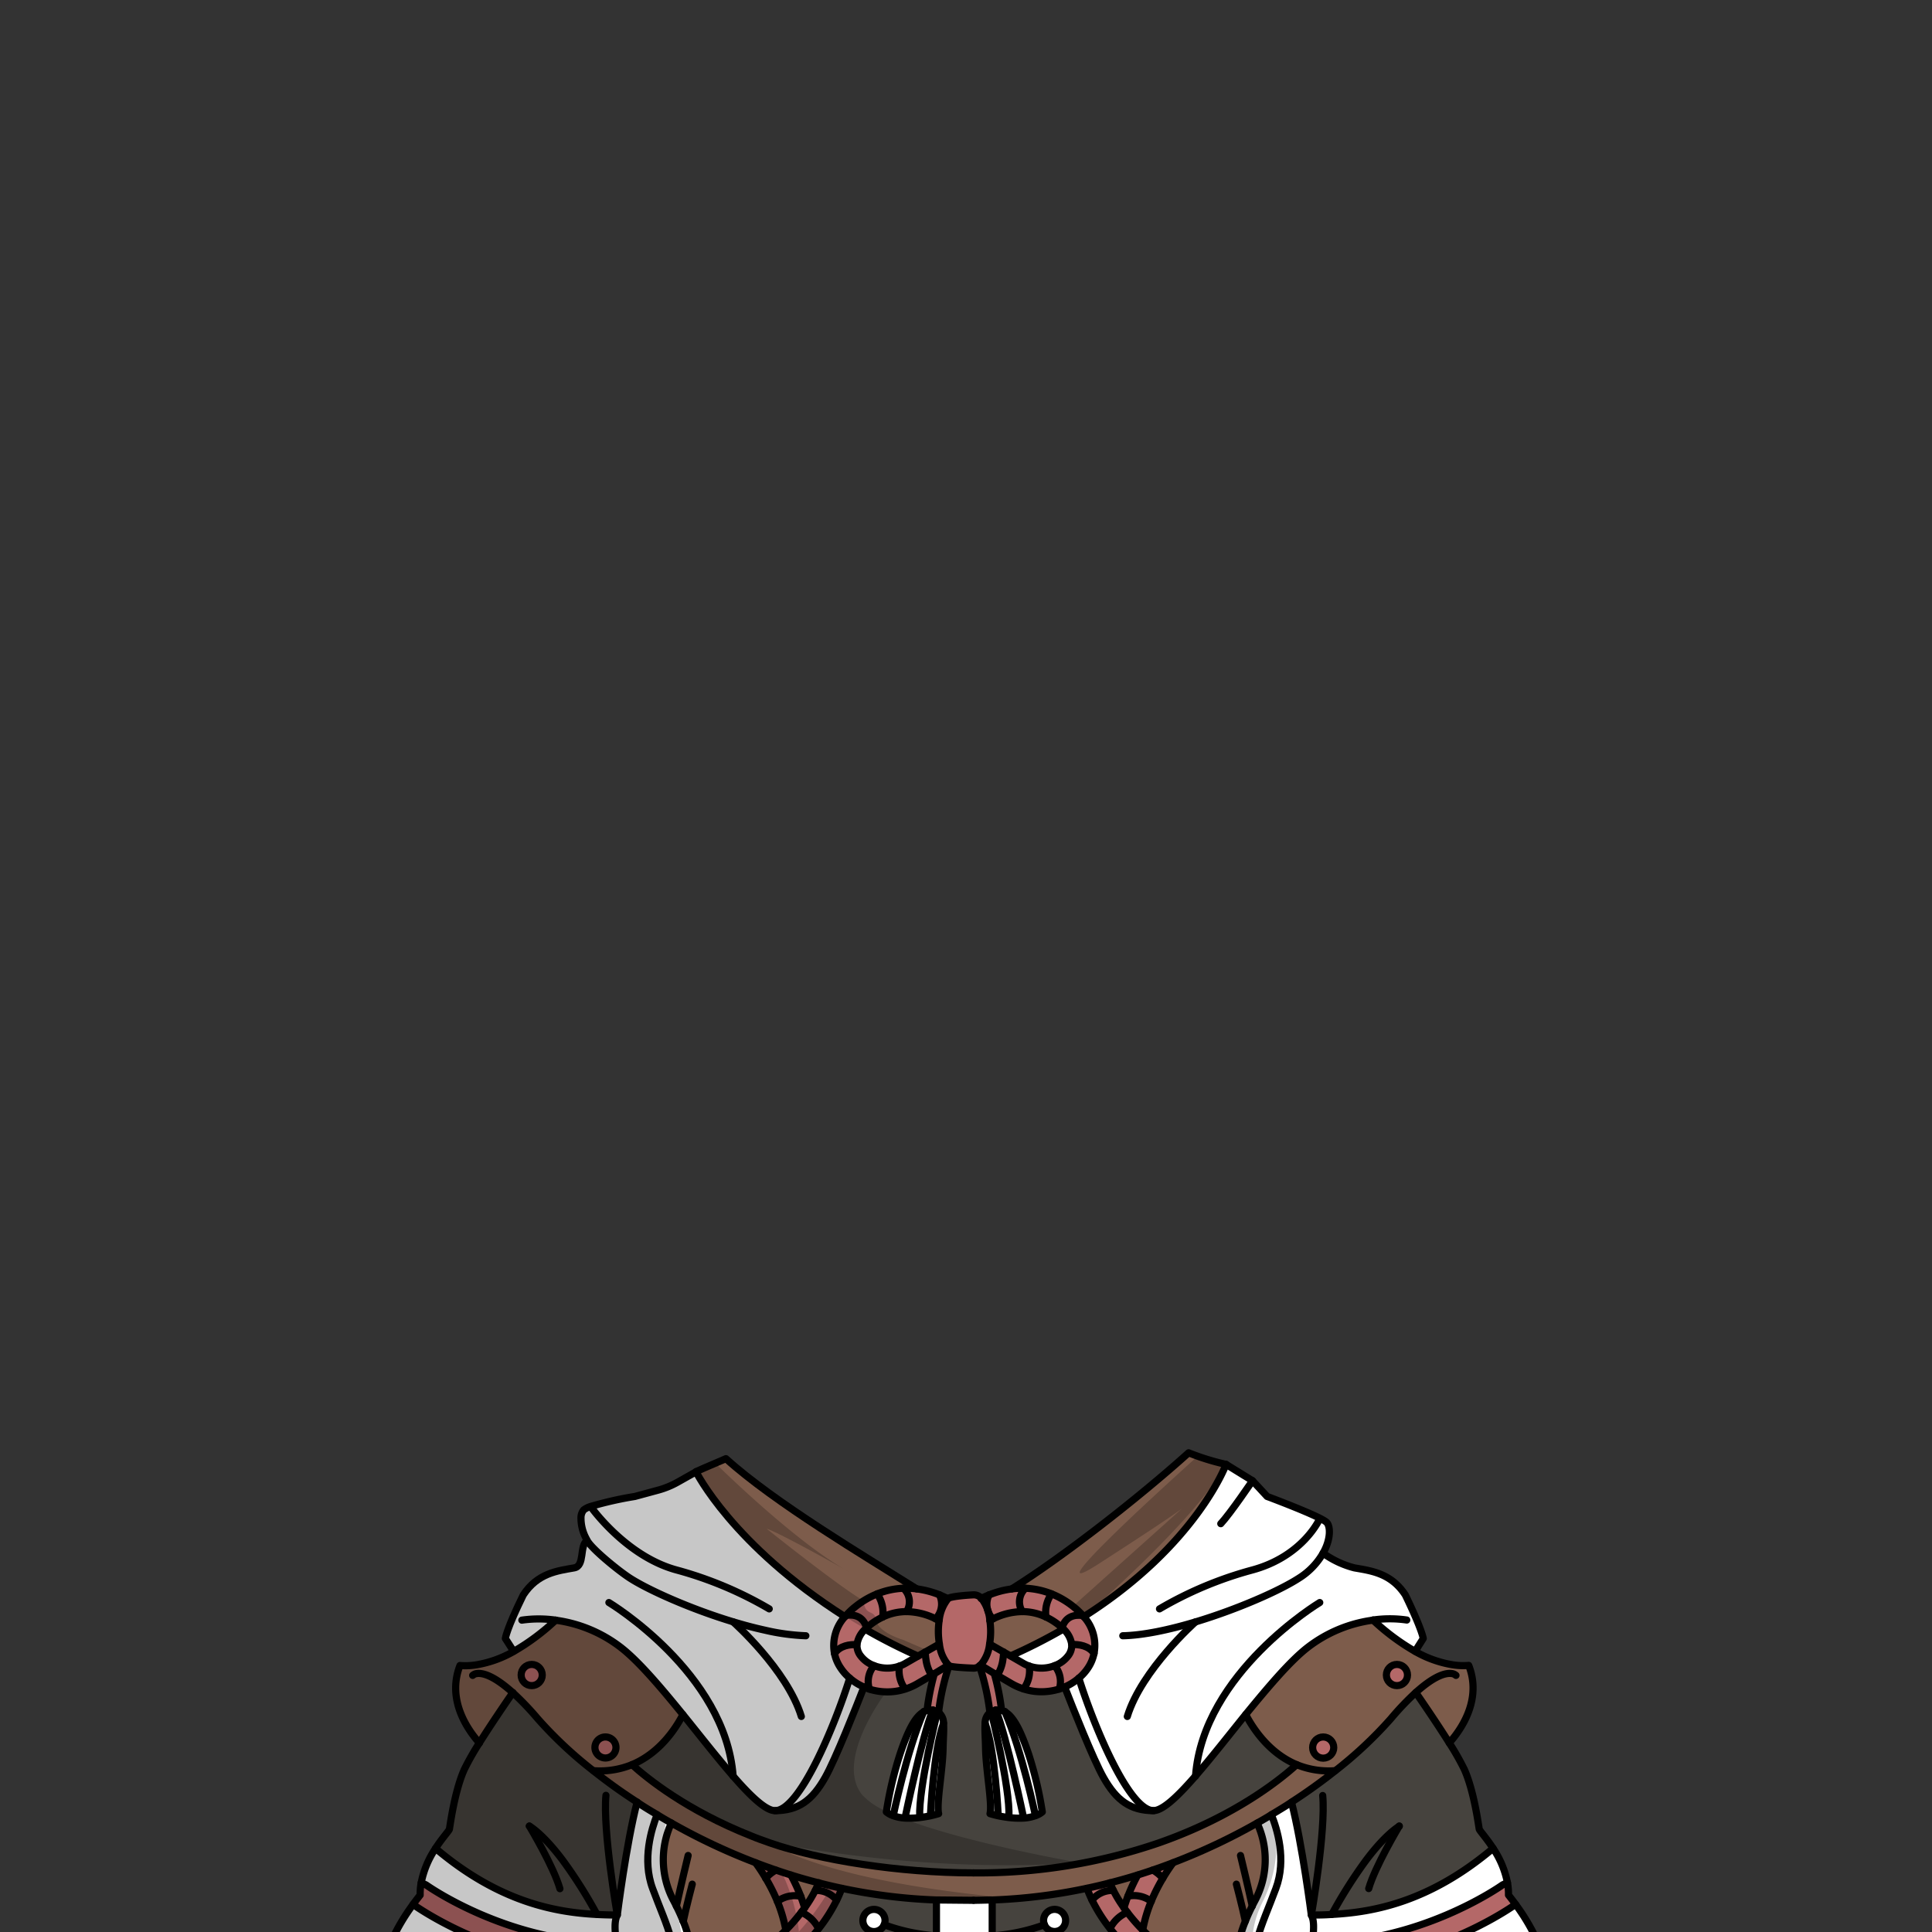 <svg xmlns="http://www.w3.org/2000/svg" viewBox="0 0 432 432">
  <rect x="0" y="0" width="432" height="432" fill="#333333" stroke="none"/>
  <defs>
    <style>.GUNDAN_DESERT_FOX_OUTFIT_DESERT_FOX_OUTFIT_5_cls-1{isolation:isolate;}.GUNDAN_DESERT_FOX_OUTFIT_DESERT_FOX_OUTFIT_5_cls-2{fill:#46433e;}.GUNDAN_DESERT_FOX_OUTFIT_DESERT_FOX_OUTFIT_5_cls-3{fill:#b46868;}.GUNDAN_DESERT_FOX_OUTFIT_DESERT_FOX_OUTFIT_5_cls-4{fill:#7d5c4b;}.GUNDAN_DESERT_FOX_OUTFIT_DESERT_FOX_OUTFIT_5_cls-5{fill:#fff;}.GUNDAN_DESERT_FOX_OUTFIT_DESERT_FOX_OUTFIT_5_cls-6{fill:none;stroke:#000;stroke-linecap:round;stroke-linejoin:round;stroke-width:1.6px;}.GUNDAN_DESERT_FOX_OUTFIT_DESERT_FOX_OUTFIT_5_cls-7{opacity:0.22;mix-blend-mode:multiply;}</style>
  </defs>
  <g class="GUNDAN_DESERT_FOX_OUTFIT_DESERT_FOX_OUTFIT_5_cls-1">
    <g id="outfit">
      <path class="GUNDAN_DESERT_FOX_OUTFIT_DESERT_FOX_OUTFIT_5_cls-2" d="M298.45,456.69a25,25,0,0,1-6.94,8.65c-.15.11-.3.22-.46.32a10.31,10.31,0,0,1-1.95,1.06,8.18,8.18,0,0,1-1.5.48l-.51.09h0l-.11,0-.51,0a2.74,2.74,0,0,1-.5,0h-.1l-.36-.08a.94.94,0,0,1-.22-.07h0a3.37,3.37,0,0,1-.7-.32,1.55,1.55,0,0,1-.32-.2,4,4,0,0,1-.81-.68,3.83,3.83,0,0,1-.28-.29,8.78,8.78,0,0,1-.72-.93c-.09-.13-.18-.27-.26-.41s-.35-.58-.51-.89-.16-.31-.24-.48-.16-.32-.23-.49-.27-.61-.39-.93c0-.06,0-.12-.07-.17-.21-.54-.41-1.11-.6-1.69a31.65,31.65,0,0,1-3.8.22,34.26,34.26,0,0,1-4.31-.27,29.17,29.17,0,0,1-10.65-3.3,21,21,0,0,1-8.34-8.25,20.34,20.34,0,0,1-1.31-2.78,26,26,0,0,1-1.68-7.13,29,29,0,0,1,0-4.84c-.63-.72-1.23-1.43-1.77-2.12a36,36,0,0,1-4-6.33c-.49-1-.86-1.9-1.13-2.63-1.39.3-2.8.57-4.23.82-.55.1-1.11.2-1.67.28-.3.06-.61.11-.92.15s-.91.15-1.37.2-1.06.16-1.59.22-1,.14-1.55.19-1.09.14-1.65.19l-1.08.11c-.77.08-1.55.14-2.33.2l-2,.14c-.91.05-1.83.1-2.75.13v44.38h76.36l.23-8A24.89,24.89,0,0,0,298.45,456.69Zm-60.18-12.24a2.47,2.47,0,0,1-2.46,2.49,2.48,2.48,0,1,1,2.46-2.49Zm-4.92-15.05a2,2,0,0,1,0-.43s0-.05,0-.07a2,2,0,0,1,.09-.33l0,0a2.88,2.88,0,0,1,.13-.31s0,0,0,0l.12-.18a2.6,2.6,0,0,1,.33-.4.64.64,0,0,1,.15-.13,1.33,1.33,0,0,1,.19-.14.62.62,0,0,1,.17-.11,1.34,1.34,0,0,1,.24-.12.52.52,0,0,1,.16-.06,1.71,1.71,0,0,1,.3-.09,2.73,2.73,0,0,1,.5-.05,2.48,2.48,0,1,1-2.26,3.46A2.53,2.53,0,0,1,233.35,429.4Zm.11,30.85s0,0,0-.06a.74.74,0,0,1,0-.14v0a2.54,2.54,0,0,1,0-.29,1.48,1.48,0,0,1,0-.21,2.46,2.46,0,1,1,4.92,0v.1a2.56,2.56,0,0,1-.19.87l0,.06a2.12,2.12,0,0,1-.11.21,2.46,2.46,0,0,1-.39.51,2.12,2.12,0,0,1-.36.3,2.45,2.45,0,0,1-3.64-1.07Z" />
      <path class="GUNDAN_DESERT_FOX_OUTFIT_DESERT_FOX_OUTFIT_5_cls-2" d="M206.64,424.74c-.74,0-1.47-.09-2.21-.15s-1.45-.12-2.17-.19l-1.08-.11c-.56-.05-1.11-.11-1.65-.19s-1-.11-1.55-.19-1.06-.13-1.59-.22-.91-.12-1.37-.2-.62-.09-.92-.15c-.56-.08-1.12-.18-1.67-.28-1.43-.25-2.84-.52-4.23-.82l-.06.15c-.13.35-.28.73-.46,1.15s-.33.75-.54,1.17l-.07.16c-.2.42-.43.85-.68,1.31-.07.11-.13.23-.2.35l-.43.73c-.1.18-.22.36-.33.54l-.22.34a.61.61,0,0,1-.07.1c-.14.23-.3.47-.47.71-.29.44-.62.9-1,1.36-.22.29-.44.59-.68.89-.54.69-1.14,1.4-1.77,2.12a29,29,0,0,1,0,4.84,26,26,0,0,1-1.68,7.13,20.34,20.34,0,0,1-1.31,2.78,21,21,0,0,1-8.34,8.25,29.17,29.17,0,0,1-10.65,3.3,34.26,34.26,0,0,1-4.31.27,31.65,31.65,0,0,1-3.8-.22c-.12.38-.25.75-.38,1.11s-.19.51-.29.76-.31.76-.47,1.12l0,0a12.43,12.43,0,0,1-1.65,2.72,3.48,3.48,0,0,1-.26.3,1.9,1.9,0,0,1-.28.29,2,2,0,0,1-.26.24l0,0a4.27,4.27,0,0,1-1.75,1,2,2,0,0,1-.35.08l-.13,0-.48,0-.5,0a10,10,0,0,1-4.57-2,25,25,0,0,1-6.94-8.65,24.89,24.89,0,0,0,0,4.57l.23,8h76.36V424.87C208.47,424.84,207.55,424.79,206.64,424.74ZM195.44,462a2.35,2.35,0,0,1-.71-.11h0a1.09,1.09,0,0,1-.23-.09,1.77,1.77,0,0,1-.31-.15l-.1-.07a1.93,1.93,0,0,1-.35-.3.68.68,0,0,1-.12-.12l-.19-.24a2,2,0,0,1-.14-.25,1,1,0,0,1-.07-.15,1.39,1.39,0,0,1-.1-.26,2,2,0,0,1-.08-.35,2.43,2.43,0,0,1,0-.38,2.46,2.46,0,1,1,4.92,0c0,.09,0,.18,0,.27a3.82,3.82,0,0,1-.08.39c0,.11-.07.21-.11.32A2.45,2.45,0,0,1,195.44,462ZM193,444.45a2.45,2.45,0,1,1,2.46,2.49A2.47,2.47,0,0,1,193,444.45Zm2.46-12.57a2.48,2.48,0,0,1,0-5,2.73,2.73,0,0,1,.5.05,1.71,1.71,0,0,1,.3.09.52.52,0,0,1,.16.06l.07,0a1.06,1.06,0,0,1,.21.11,2.36,2.36,0,0,1,.55.45l.11.11.14.2a.82.82,0,0,1,.12.2,1.47,1.47,0,0,1,.1.22.87.87,0,0,1,.07.17,2.45,2.45,0,0,1,.08.29s0,.05,0,.07a2,2,0,0,1,0,.43,2.53,2.53,0,0,1-.2,1A2.45,2.45,0,0,1,195.44,431.88Z" />
      <path class="GUNDAN_DESERT_FOX_OUTFIT_DESERT_FOX_OUTFIT_5_cls-2" d="M333.86,413.29c-1.54-2.36-3-3.93-3.1-4.29-.15-.76-1.14-8.48-3.34-13.37a58,58,0,0,0-3.36-5.91c-2.58-4.1-5.79-8.81-7.49-11.27A63.07,63.07,0,0,0,311,384.3a91.81,91.81,0,0,1-12.41,11.63c-2.91,2.31-6.17,4.68-9.76,7,2.4,9.3,4.43,25.24,4.43,25.24,1.42,0,2.94,0,4.57-.13C307.12,427.59,319.7,425.26,333.86,413.29Z" />
      <path class="GUNDAN_DESERT_FOX_OUTFIT_DESERT_FOX_OUTFIT_5_cls-2" d="M120.28,384.3a64.45,64.45,0,0,0-5.6-5.85c-1.7,2.46-4.91,7.17-7.49,11.27a58,58,0,0,0-3.36,5.91c-2.2,4.89-3.19,12.61-3.34,13.37-.08.36-1.56,1.93-3.1,4.29,14.16,12,26.74,14.3,36.07,14.78,1.63.09,3.15.11,4.57.13,0,0,2-15.94,4.43-25.24-3.6-2.35-6.86-4.72-9.76-7A91.38,91.38,0,0,1,120.28,384.3Z" />
      <path class="GUNDAN_DESERT_FOX_OUTFIT_DESERT_FOX_OUTFIT_5_cls-3" d="M312.36,372.18a2.37,2.37,0,1,0,2.36,2.36A2.36,2.36,0,0,0,312.36,372.18Z" />
      <path class="GUNDAN_DESERT_FOX_OUTFIT_DESERT_FOX_OUTFIT_5_cls-3" d="M295.87,388.39a2.37,2.37,0,1,0,2.35,2.37A2.37,2.37,0,0,0,295.87,388.39Z" />
      <path class="GUNDAN_DESERT_FOX_OUTFIT_DESERT_FOX_OUTFIT_5_cls-3" d="M135.38,388.39a2.37,2.37,0,1,0,2.35,2.37A2.36,2.36,0,0,0,135.38,388.39Z" />
      <path class="GUNDAN_DESERT_FOX_OUTFIT_DESERT_FOX_OUTFIT_5_cls-3" d="M118.89,372.18a2.37,2.37,0,1,0,2.36,2.36A2.36,2.36,0,0,0,118.89,372.18Z" />
      <path class="GUNDAN_DESERT_FOX_OUTFIT_DESERT_FOX_OUTFIT_5_cls-3" d="M337.3,423.74a13.15,13.15,0,0,0-.23-2.75l-.8.35a2.34,2.34,0,0,0-.49.27c-.19.13-18.81,13.27-42.32,12.73-.09.84-.18,1.72-.23,2.62a7.2,7.2,0,0,0,.36,2.63h1.26c23.37,0,41.34-11.9,43.72-13.55l.37-.16C338.43,425.19,337.88,424.47,337.3,423.74Z" />
      <path class="GUNDAN_DESERT_FOX_OUTFIT_DESERT_FOX_OUTFIT_5_cls-3" d="M137.79,434.34c-23.51.54-42.13-12.6-42.32-12.73a2.34,2.34,0,0,0-.49-.27l-.8-.35a13.15,13.15,0,0,0-.23,2.75c-.58.73-1.13,1.45-1.64,2.15l.37.16C95.06,427.7,113,439.6,136.4,439.6h1.26A7.2,7.2,0,0,0,138,437C138,436.06,137.88,435.18,137.79,434.34Z" />
      <path class="GUNDAN_DESERT_FOX_OUTFIT_DESERT_FOX_OUTFIT_5_cls-3" d="M276.16,454.62a31.18,31.18,0,0,1-4.32-.29,22.75,22.75,0,0,1-8.25-2.69,15.94,15.94,0,0,1-5.72-5.58,18.07,18.07,0,0,1-1.32-2.68,21,21,0,0,1-1.12-4.15c-.05-.3-.09-.6-.13-.89a25.37,25.37,0,0,0,5.69,3.14,32.15,32.15,0,0,0,7.85,2,38.67,38.67,0,0,0,5,.32c1.21,0,2.22-.05,3-.11a29.73,29.73,0,0,1-.3-5.24,34.46,34.46,0,0,1-6.64-.15,27.14,27.14,0,0,1-6.9-1.7,19.4,19.4,0,0,1-5.68-3.4l-.47-.42c-.44-.41-.86-.81-1.25-1.21a31.55,31.55,0,0,1,1.88-6.4A41.09,41.09,0,0,1,260,420a40.49,40.49,0,0,1,2.28-3.47c-1.49.58-3,1.12-4.54,1.65-1.11.38-2.24.75-3.38,1.11A42.83,42.83,0,0,0,252.2,424c-.32.84-.61,1.7-.88,2.59a28.87,28.87,0,0,1-2.38-3.9c-.31-.63-.56-1.2-.76-1.68q-2.52.66-5.13,1.21c.27.73.64,1.62,1.13,2.63a35.63,35.63,0,0,0,4,6.33c.54.69,1.14,1.4,1.77,2.13a28.88,28.88,0,0,0,0,4.83,26,26,0,0,0,1.68,7.13,21.23,21.23,0,0,0,9.65,11A29.38,29.38,0,0,0,272,459.63a36.17,36.17,0,0,0,4.31.26,31.65,31.65,0,0,0,3.8-.22c-.53-1.63-1-3.38-1.38-5.16C278,454.57,277.15,454.62,276.16,454.62Z" />
      <path class="GUNDAN_DESERT_FOX_OUTFIT_DESERT_FOX_OUTFIT_5_cls-3" d="M182.31,422.71a28.87,28.87,0,0,1-2.38,3.9c-.27-.89-.56-1.75-.88-2.59a42.83,42.83,0,0,0-2.19-4.75c-1.14-.36-2.27-.73-3.38-1.11-1.53-.53-3-1.07-4.54-1.65a40.49,40.49,0,0,1,2.28,3.47,41.09,41.09,0,0,1,2.61,5.19,31.55,31.55,0,0,1,1.88,6.4c-.39.4-.81.8-1.25,1.21l-.47.42a19.4,19.4,0,0,1-5.68,3.4,27.14,27.14,0,0,1-6.9,1.7,34.46,34.46,0,0,1-6.64.15,29.73,29.73,0,0,1-.3,5.24c.75.06,1.76.11,3,.11a38.67,38.67,0,0,0,5-.32,32.15,32.15,0,0,0,7.85-2,25.37,25.37,0,0,0,5.69-3.14c0,.29-.08.59-.13.89a20.33,20.33,0,0,1-1.12,4.15,18.07,18.07,0,0,1-1.32,2.68,15.94,15.94,0,0,1-5.72,5.58,22.75,22.75,0,0,1-8.25,2.69,31.18,31.18,0,0,1-4.32.29c-1,0-1.86-.05-2.56-.11-.4,1.78-.85,3.53-1.38,5.16a31.65,31.65,0,0,0,3.8.22,36.17,36.17,0,0,0,4.31-.26,29.38,29.38,0,0,0,10.65-3.31,21.23,21.23,0,0,0,9.65-11,26,26,0,0,0,1.68-7.13,28.88,28.88,0,0,0,0-4.83c.63-.73,1.23-1.44,1.77-2.13a35.63,35.63,0,0,0,4-6.33c.49-1,.86-1.9,1.13-2.63q-2.61-.56-5.13-1.21C182.87,421.51,182.62,422.08,182.31,422.71Z" />
      <path class="GUNDAN_DESERT_FOX_OUTFIT_DESERT_FOX_OUTFIT_5_cls-3" d="M193.08,357.94c-.41.26-.81.53-1.21.83l-.61.46a15.66,15.66,0,0,0-2.07,1.95c1.82-.24,3.8.18,4.6,2.78l.7-.6a17.56,17.56,0,0,1,1.45-1C195.51,359.62,193.47,361.63,193.08,357.94Zm49.25,3.56c-.08-.11-.17-.21-.26-.32h0l-.3-.33-.15-.16a16.78,16.78,0,0,0-1.62-1.46,19.36,19.36,0,0,0-4.87-2.84,17.66,17.66,0,0,0-5.82-1.25,19.63,19.63,0,0,0-3.09.15,20.59,20.59,0,0,0-5,1.32h0a19,19,0,0,0-1.81.82,2.32,2.32,0,0,0-1.67-.83c-.6,0-5.32.3-5.83.83l-.1-.05c-.16-.09-.33-.17-.51-.25-.38-.19-.78-.36-1.19-.52h0a20.59,20.59,0,0,0-5-1.32,19.63,19.63,0,0,0-3.09-.15,17.66,17.66,0,0,0-5.82,1.25c-.5.2-1,.43-1.52.69l-.6.31c-.31.17-.62.36-.93.55s-.81.53-1.21.83l-.61.46a15.66,15.66,0,0,0-2.07,1.95h0l-.2.25-.06.07a9.55,9.55,0,0,0-2.32,8.25q.06.31.15.63c.06.21.12.42.2.63a.14.14,0,0,0,0,.06.49.49,0,0,0,0,.11v0A9.37,9.37,0,0,0,188,373a10.68,10.68,0,0,0,2,2.23,12.06,12.06,0,0,0,3.2,2,11,11,0,0,0,1.2.46,13.08,13.08,0,0,0,4,.62h0a13,13,0,0,0,4-.63,13.32,13.32,0,0,0,2.7-1.19l3.22-1.88.63-.38a54,54,0,0,0-1.63,8.18,3,3,0,0,1,1.3-.05,3.6,3.6,0,0,1,1.05.34l.23.15a52.06,52.06,0,0,1,2.11-9.71c.08-.24.15-.46.22-.64.41.34,5,.53,5.49.53a2.11,2.11,0,0,0,1.34-.53c.07.18.14.4.22.64a52.06,52.06,0,0,1,2.11,9.71l.23-.15a3.6,3.6,0,0,1,1.05-.34,3,3,0,0,1,1.3.05,54,54,0,0,0-1.63-8.18l.63.38,3.22,1.88a13.32,13.32,0,0,0,2.7,1.19,13.07,13.07,0,0,0,4,.63,13.28,13.28,0,0,0,4-.62,11,11,0,0,0,1.2-.46,12.06,12.06,0,0,0,3.2-2,10.68,10.68,0,0,0,2-2.23,9,9,0,0,0,1.36-3.26A9.55,9.55,0,0,0,242.33,361.5Zm-34.87,7.56-.56.32-1.63.92-2.8,1.61a7.43,7.43,0,0,1-1.35.62,8.19,8.19,0,0,1-5.68-.09,6.55,6.55,0,0,1-3.15-2.36,3.74,3.74,0,0,1-.68-2.36,5.73,5.73,0,0,1,1.86-3.46l.05,0,.27-.26.7-.6a17.56,17.56,0,0,1,1.45-1,15.46,15.46,0,0,1,1.43-.77,12.13,12.13,0,0,1,5.29-1.21,15,15,0,0,1,6.55,1.62c.25.12.49.25.71.38a15.81,15.81,0,0,0-.18,2.44,16,16,0,0,0,.24,2.83Zm31.5,1a6.55,6.55,0,0,1-3.15,2.36,8.19,8.19,0,0,1-5.68.09,7.43,7.43,0,0,1-1.35-.62L226,370.3c-.58-.33-1.11-.64-1.63-.92l-3.08-1.75a16,16,0,0,0,.24-2.83,15.81,15.81,0,0,0-.18-2.44c.22-.13.46-.26.71-.38a15,15,0,0,1,6.55-1.62,12.16,12.16,0,0,1,5.29,1.21,14.7,14.7,0,0,1,2.88,1.79l.7.6c.1.09.2.2.32.3a5.73,5.73,0,0,1,1.86,3.46A3.74,3.74,0,0,1,239,370.08Zm-45.88-12.14c-.41.26-.81.53-1.21.83l-.61.46a15.66,15.66,0,0,0-2.07,1.95c1.82-.24,3.8.18,4.6,2.78l.7-.6a17.56,17.56,0,0,1,1.45-1C195.51,359.62,193.47,361.63,193.08,357.94Z" />
      <path class="GUNDAN_DESERT_FOX_OUTFIT_DESERT_FOX_OUTFIT_5_cls-2" d="M222.32,374.2l.63.38,3.22,1.88a13.32,13.32,0,0,0,2.7,1.19,12.77,12.77,0,0,0,4,.63,13.59,13.59,0,0,0,4-.61c.4-.14.81-.29,1.2-.47,1.8,4.6,6.39,16.2,8.69,20.26,2.89,5.12,6,7.41,11.2,7.41,2.07,0,5.43-3.18,9.37-7.72,3.44-3.95,7.34-8.94,11.23-13.76,1.67,3.23,5.26,8.63,11.39,11.19-3.37,3.06-12.17,10.2-26.63,15.93-1.36.54-2.76,1.06-4.21,1.57h0a124.66,124.66,0,0,1-41.39,6.7c-16.67,0-34.59-2.87-45.54-6.7h0c-1.45-.51-2.85-1-4.21-1.57-14.46-5.73-23.26-12.87-26.63-15.93,6.13-2.56,9.72-8,11.39-11.19,3.89,4.82,7.79,9.81,11.23,13.76,3.94,4.54,7.3,7.72,9.37,7.72,5.22,0,8.31-2.29,11.2-7.41,2.3-4.06,6.89-15.66,8.69-20.26.39.18.8.33,1.2.47a13.59,13.59,0,0,0,4,.61,12.77,12.77,0,0,0,4-.63,13.32,13.32,0,0,0,2.7-1.19l3.22-1.88.63-.38a54,54,0,0,0-1.63,8.18h0a3,3,0,0,0-.73.29c-2.06,1.12-3.67,4.57-5.3,9.39a83.06,83.06,0,0,0-3.08,13,4.75,4.75,0,0,0,1.55.85,9.23,9.23,0,0,0,2.64.49,19.84,19.84,0,0,0,3.27-.12c.86-.11,1.68-.26,2.4-.4s1.34-.33,1.8-.47c-.5-2.25,1-9.74,1-14.67,0-2.24.21-4.07.1-5.46a3.11,3.11,0,0,0-1.1-2.5,52.25,52.25,0,0,1,2.11-9.71c.08-.24.15-.45.22-.64.41.34,5,.53,5.49.53a2.11,2.11,0,0,0,1.34-.53c.07.19.14.4.22.64a52.25,52.25,0,0,1,2.11,9.71,3.11,3.11,0,0,0-1.1,2.5c-.11,1.39.06,3.22.1,5.46.08,4.93,1.53,12.42,1,14.67.46.14,1.08.31,1.8.47s1.54.29,2.4.4a19.84,19.84,0,0,0,3.27.12,9.23,9.23,0,0,0,2.64-.49,4.75,4.75,0,0,0,1.55-.85,83.06,83.06,0,0,0-3.08-13c-1.63-4.82-3.24-8.27-5.3-9.39a3,3,0,0,0-.73-.29h0A54,54,0,0,0,222.32,374.2Z" />
      <path class="GUNDAN_DESERT_FOX_OUTFIT_DESERT_FOX_OUTFIT_5_cls-4" d="M328.41,372.38c-.42,0-.84.06-1.27.06a14.85,14.85,0,0,1-1.88-.13l-.46-.06a25,25,0,0,1-8.39-3,50.1,50.1,0,0,1-9.4-7h0a30.38,30.38,0,0,0-14.48,6c-4,3.06-9,9-14,15.11,1.67,3.23,5.26,8.63,11.39,11.18-3.37,3.06-12.17,10.21-26.63,15.93-1.36.55-2.76,1.07-4.21,1.58h0c-.66.23-1.33.46-2,.68s-1.31.43-2,.63q-2.47.76-5.1,1.44c-.66.17-1.32.34-2,.5l-.17,0-.9.21-.81.18c-.68.16-1.36.3-2.05.44l-.52.11-1.54.29-.71.13h-.07c-.54.1-1.08.2-1.63.28s-1.1.18-1.66.27q-1.17.18-2.37.33l-1.41.18q-.65.09-1.29.15l-1.33.14c-.62.07-1.25.13-1.88.18-1.9.17-3.85.29-5.84.38s-4,.13-6.12.13c-16.67,0-34.59-2.87-45.54-6.7h0l-1.08-.39-1.09-.4c-.69-.26-1.37-.52-2-.79-14.46-5.72-23.26-12.87-26.63-15.93,6.13-2.55,9.72-7.95,11.39-11.18-5-6.16-10-12.05-14-15.11a30.38,30.38,0,0,0-14.48-6h0a50.1,50.1,0,0,1-9.4,7l-.16.09-.05,0q-.88.48-1.8.9c-.33.16-.66.31-1,.45l-1,.38-.72.26c-.44.15-.88.29-1.33.4a9.32,9.32,0,0,1-.91.23c-.31.08-.63.14-1,.19h0l-.46.08-.46.06a14.85,14.85,0,0,1-1.88.13c-.43,0-.85,0-1.27-.06l0,.1,0,.1c-.06.15-.12.3-.17.44s-.16.48-.22.72-.11.42-.16.63c-.1.42-.17.83-.23,1.24s-.08.74-.1,1.11a13.89,13.89,0,0,0,.09,2.42,4.85,4.85,0,0,0,.08.53,10.74,10.74,0,0,0,.22,1.13c0,.18.09.36.14.54a3.31,3.31,0,0,0,.12.42,17.07,17.07,0,0,0,1.19,2.94l.39.73q.21.4.45.78l.4.62c.15.23.3.45.46.67s.31.43.47.64h0l.49.62c.14.18.29.35.44.52s0,.06.06.08l0,.05.26.3c2.58-4.1,5.79-8.81,7.49-11.27a63.15,63.15,0,0,1,5.6,5.85,91.38,91.38,0,0,0,12.42,11.63c2.9,2.31,6.16,4.68,9.76,7,1.44,1,2.95,1.9,4.51,2.82.69.42,1.38.84,2.1,1.24l0,0,1,.58a22,22,0,0,0-1.09,3c-.05.17-.09.34-.13.52a17.69,17.69,0,0,0-.36,1.79c-.06.36-.1.73-.14,1.11s-.06.74-.08,1.12v.07c0,.38,0,.77,0,1.16,0,.15,0,.31,0,.47a14,14,0,0,0,.16,1.67c0,.18.05.36.09.55s0,.28.07.42a18.37,18.37,0,0,0,.52,2v0s0,.05,0,.07c.08.25.17.5.26.75s.18.49.28.73.14.34.22.51c.18.43.39.86.62,1.29s.45.86.65,1.27c.59,1.18,1.09,2.29,1.5,3.34h0a25.93,25.93,0,0,1,2,8.89,35.31,35.31,0,0,0,6.64-.15,27.14,27.14,0,0,0,6.9-1.7,19.62,19.62,0,0,0,5.68-3.4l.47-.42c.44-.41.86-.81,1.25-1.21a31.37,31.37,0,0,0-1.88-6.4l-.3-.71h0a40.84,40.84,0,0,0-2.26-4.4.43.43,0,0,0,0-.07l-.14-.22a5.55,5.55,0,0,0-.29-.48l0,0-.26-.43c-.19-.3-.37-.59-.56-.86l-.26-.39c-.26-.39-.52-.74-.75-1.06,1.49.58,3,1.12,4.54,1.65l1.17.39h.1l2.11.67a43.88,43.88,0,0,1,2.19,4.76c.32.84.61,1.7.88,2.59a28.87,28.87,0,0,0,2.38-3.9c.31-.63.56-1.2.76-1.68q2.52.66,5.13,1.21c1.39.3,2.8.57,4.23.82l1.67.28c.3.06.61.11.92.15l1.37.2c.53.09,1.06.16,1.59.22s1,.14,1.55.19,1.09.14,1.65.19l1.08.11c.72.07,1.44.14,2.17.19s1.47.11,2.21.15c.91.05,1.83.1,2.75.13,1.37,0,6.91.07,8.31.07s2.79,0,4.16-.07c.92,0,1.84-.08,2.75-.13.69,0,1.37-.08,2-.14s1.56-.12,2.33-.2l1.08-.11c.56-.05,1.11-.11,1.65-.19s1-.12,1.55-.19,1.06-.13,1.59-.22l1.37-.2c.31,0,.62-.09.92-.15l1.67-.28c1.43-.25,2.84-.52,4.23-.82q2.61-.56,5.13-1.21c.2.48.45,1.05.76,1.68a28.87,28.87,0,0,0,2.38,3.9c.27-.89.56-1.75.88-2.59a43.88,43.88,0,0,1,2.19-4.76c1.14-.35,2.27-.72,3.38-1.1,1.53-.53,3.05-1.07,4.54-1.65a43.2,43.2,0,0,0-4.89,8.66,31.37,31.37,0,0,0-1.88,6.4c.39.4.81.8,1.25,1.21l.47.42a19.62,19.62,0,0,0,5.68,3.4,27.14,27.14,0,0,0,6.9,1.7,35.31,35.31,0,0,0,6.64.15c0-.28,0-.57,0-.85l0-.36c0-.27.05-.55.09-.83s.08-.56.13-.84.09-.55.15-.83.08-.44.14-.66.1-.44.16-.66a1.12,1.12,0,0,1,.06-.23.29.29,0,0,0,0-.09c.08-.28.16-.56.25-.85s.1-.34.16-.52l.06-.18c.08-.24.16-.49.26-.74.14-.41.3-.82.47-1.25h0c.41-1.05.91-2.16,1.5-3.34.2-.41.42-.84.65-1.27a1.86,1.86,0,0,0,.1-.2c.19-.36.35-.71.51-1.06l.23-.53c.16-.39.31-.79.44-1.18s.25-.78.35-1.16c0-.19.1-.38.14-.57a.13.13,0,0,0,0-.06c.08-.36.16-.71.22-1.06a.5.5,0,0,0,0-.12c.05-.33.1-.66.14-1v0q.06-.53.09-1v0c0-.34,0-.67,0-1a18.77,18.77,0,0,0-.25-3.09c-.05-.35-.12-.68-.19-1a1.44,1.44,0,0,0-.05-.24c-.07-.32-.15-.62-.22-.91-.15-.52-.3-1-.47-1.47s-.31-.84-.47-1.21l-.14-.33,0,0,.73-.42.22-.13c.69-.39,1.37-.79,2-1.2l.17-.1c1.56-.92,3.06-1.87,4.51-2.82,3.59-2.35,6.85-4.72,9.76-7A91.81,91.81,0,0,0,311,384.3a63.07,63.07,0,0,1,5.61-5.85c1.7,2.46,4.91,7.17,7.49,11.27C327.83,385.46,331,379.13,328.41,372.38Zm-209.52,4.53a2.37,2.37,0,1,1,2.36-2.37A2.37,2.37,0,0,1,118.89,376.91Zm16.49,11.48a2.37,2.37,0,1,1-2.35,2.37A2.36,2.36,0,0,1,135.38,388.39Zm160.49,0a2.37,2.37,0,1,1-2.36,2.37A2.36,2.36,0,0,1,295.87,388.39Zm16.49-11.48a2.37,2.37,0,1,1,2.36-2.37A2.37,2.37,0,0,1,312.36,376.91Z" />
      <path class="GUNDAN_DESERT_FOX_OUTFIT_DESERT_FOX_OUTFIT_5_cls-5" d="M224.68,382.68a3,3,0,0,0-.73-.29h0a3.15,3.15,0,0,0-1.3-.05,3.32,3.32,0,0,0-1.05.35l-.23.14a3.11,3.11,0,0,0-1.1,2.5c-.11,1.39.06,3.22.1,5.46.08,4.93,1.53,12.42,1,14.67.46.14,1.08.31,1.8.47s1.54.29,2.4.4a19.84,19.84,0,0,0,3.27.12,9.23,9.23,0,0,0,2.64-.49,4.75,4.75,0,0,0,1.55-.85,83.06,83.06,0,0,0-3.08-13C228.35,387.25,226.74,383.79,224.68,382.68Z" />
      <path class="GUNDAN_DESERT_FOX_OUTFIT_DESERT_FOX_OUTFIT_5_cls-5" d="M210.88,390.78c0-2.24.21-4.07.1-5.46a3.11,3.11,0,0,0-1.1-2.5l-.23-.14a3.32,3.32,0,0,0-1.05-.35,3.15,3.15,0,0,0-1.3.05h0a3,3,0,0,0-.73.29c-2.06,1.11-3.67,4.57-5.3,9.39a83.06,83.06,0,0,0-3.08,13,4.75,4.75,0,0,0,1.55.85,9.23,9.23,0,0,0,2.64.49,19.84,19.84,0,0,0,3.27-.12c.86-.11,1.68-.26,2.4-.4s1.34-.33,1.8-.47C209.35,403.2,210.8,395.71,210.88,390.78Z" />
      <path class="GUNDAN_DESERT_FOX_OUTFIT_DESERT_FOX_OUTFIT_5_cls-5" d="M154.77,438.45a25.93,25.93,0,0,0-2-8.89h0c-.41-1.05-.91-2.16-1.5-3.34-.2-.41-.42-.84-.65-1.27s-.44-.86-.62-1.29c-.08-.17-.15-.34-.22-.51s-.19-.48-.28-.73-.18-.5-.26-.75c0,0,0-.05,0-.07v0a18.37,18.37,0,0,1-.52-2c0-.14,0-.28-.07-.42a5.25,5.25,0,0,1-.09-.55,14,14,0,0,1-.16-1.67c0-.16,0-.31,0-.47,0-.39,0-.78,0-1.16v-.07c0-.38,0-.76.08-1.12s.08-.75.14-1.11a17.69,17.69,0,0,1,.36-1.79c0-.17.08-.35.13-.52a22,22,0,0,1,1.09-3l-1-.58,0,0c-.72-.4-1.41-.82-2.1-1.24-1.56-.92-3.07-1.87-4.51-2.82-2.4,9.3-4.43,25.24-4.43,25.24-1.42,0-2.94,0-4.57-.13a60.23,60.23,0,0,1-7.73-.86c-.63-.1-1.26-.23-1.91-.37s-1.13-.25-1.7-.4a53.61,53.61,0,0,1-9.55-3.34c-.66-.3-1.32-.62-2-1q-2-1-4.1-2.27l-1.11-.69q-2-1.26-4-2.78c-.42-.31-.85-.63-1.28-1-.21-.15-.41-.31-.61-.47-.65-.52-1.32-1.06-2-1.62l0,0a21,21,0,0,0-3.21,7.7l.15.07.65.28a2.34,2.34,0,0,1,.49.27c.19.13,18.81,13.27,42.32,12.73.09.84.18,1.72.23,2.62a7.2,7.2,0,0,1-.36,2.63H136.4c-23.37,0-41.34-11.9-43.72-13.55l-.37-.16-.34.48-.09.14-.31.44a49.64,49.64,0,0,0-3.71,6.32l-.27.56c-.2.43-.37.8-.51,1.13-.07.16-.13.3-.18.43s-.18.43-.22.56a.08.08,0,0,0,0,0v0l-.07.19,3.25.91c4.64,1.31,13.52,3.82,21.43,6.16,10.86,3.22,23.11.28,24.16,0l.05,0h0a70.32,70.32,0,0,0-2.69,13.41h0a25,25,0,0,0,6.94,8.65,10,10,0,0,0,4.57,2l.5,0,.48,0,.13,0a2.21,2.21,0,0,0,.35-.08,4.27,4.27,0,0,0,1.75-1l0,0a3,3,0,0,0,.26-.24,1.9,1.9,0,0,0,.28-.29,2.55,2.55,0,0,0,.26-.3,12.43,12.43,0,0,0,1.65-2.72s0,0,0,0c.16-.36.32-.73.47-1.12s.2-.5.29-.76.26-.73.38-1.11.28-.9.41-1.36c.07-.23.14-.46.2-.69q.28-1,.54-2.13c.06-.26.13-.52.18-.79h0c0-.06,0-.13,0-.19.42-2,.78-3.93,1.1-5.74s.63-3.47.84-5.09h0c.05-.38.1-.76.14-1.14s.06-.62.08-.93.06-.72.08-1.08C154.79,439.83,154.8,439.14,154.77,438.45Zm-11.65-.83c.39-2.36,1.55-4.13,2.57-4s1.52,2.23,1.13,4.59-1.55,4.12-2.58,3.95S142.72,440,143.12,437.62Zm-3.25,17.44c.4-2.36,1.55-4.13,2.58-3.95s1.52,2.22,1.12,4.58-1.55,4.13-2.56,3.95S139.48,457.42,139.87,455.06Z" />
      <path class="GUNDAN_DESERT_FOX_OUTFIT_DESERT_FOX_OUTFIT_5_cls-5" d="M209.39,424.87v44.38h12.47V424.87c-1.37,0-2.75.07-4.16.07S210.76,424.91,209.39,424.87Z" />
      <path class="GUNDAN_DESERT_FOX_OUTFIT_DESERT_FOX_OUTFIT_5_cls-5" d="M235.81,426.93a2.47,2.47,0,0,0-2.46,2.47,2.53,2.53,0,0,0,.2,1,2.46,2.46,0,1,0,2.26-3.45Z" />
      <path class="GUNDAN_DESERT_FOX_OUTFIT_DESERT_FOX_OUTFIT_5_cls-5" d="M195.44,426.93a2.48,2.48,0,1,0,2.26,3.45,2.53,2.53,0,0,0,.2-1A2.47,2.47,0,0,0,195.44,426.93Z" />
      <path class="GUNDAN_DESERT_FOX_OUTFIT_DESERT_FOX_OUTFIT_5_cls-5" d="M338.94,425.89l-.37.16c-2.38,1.65-20.35,13.55-43.72,13.55h-1.26a7.2,7.2,0,0,1-.36-2.63c0-.9.14-1.78.23-2.62,23.51.54,42.13-12.6,42.32-12.73a2.34,2.34,0,0,1,.49-.27l.8-.35a21,21,0,0,0-3.21-7.7c-14.16,12-26.74,14.3-36.07,14.78-1.63.09-3.15.11-4.57.13,0,0-2-15.94-4.43-25.24-1.45,1-3,1.9-4.51,2.82l-.17.1c-.66.41-1.34.81-2,1.2l-.22.13-.73.42,0,0,.14.33c.16.37.32.78.47,1.21s.32,1,.47,1.47c.08.29.15.6.22.91a1.44,1.44,0,0,1,.05.24c.08.32.14.66.19,1a18.77,18.77,0,0,1,.25,3.09c0,.33,0,.66,0,1v0c0,.33-.05.68-.09,1v0c0,.33-.08.65-.14,1a.5.5,0,0,1,0,.12,10.53,10.53,0,0,1-.22,1.06.13.13,0,0,1,0,.06c0,.19-.09.38-.14.57-.1.39-.22.77-.35,1.16s-.28.79-.44,1.18l-.23.53c-.15.35-.32.7-.51,1.06a1.86,1.86,0,0,1-.1.2c-.23.43-.45.86-.65,1.27-.59,1.18-1.09,2.29-1.5,3.34h0c-.17.43-.33.84-.47,1.25-.09.25-.18.49-.26.74l-.06.18c-.06.18-.11.35-.16.52s-.17.58-.25.86c0,0,0,.05,0,.08a1.12,1.12,0,0,0-.06.23c-.06.22-.11.44-.16.66s-.1.44-.14.66-.11.56-.15.83a8.13,8.13,0,0,0-.13.84c0,.28-.07.55-.09.83l0,.36c0,.28,0,.57,0,.85s0,.67,0,1,0,.64,0,1l0,.64.06.76c0,.26.05.52.08.79,0,0,0,0,0,0s0,0,0,0c0,.34.07.68.12,1,.21,1.62.52,3.28.84,5.09,0,.12,0,.25.07.38s0,.18.05.27c.29,1.62.61,3.36,1,5.09s.85,3.53,1.38,5.16c.19.58.39,1.15.6,1.69,0,.05,0,.11.07.17q.18.48.39.93c.07.17.15.33.23.49l.24.48c.16.31.33.61.51.89s.17.28.26.41a8.78,8.78,0,0,0,.72.93,3.83,3.83,0,0,0,.28.29,4,4,0,0,0,.81.68,2.14,2.14,0,0,0,.32.2,3.37,3.37,0,0,0,.7.32h0l.22.07a2.33,2.33,0,0,0,.36.08h.1a2.81,2.81,0,0,0,.5,0l.51,0,.11,0h0l.51-.09a8.18,8.18,0,0,0,1.5-.48,10.31,10.31,0,0,0,1.95-1.06c.16-.1.31-.21.46-.32a25,25,0,0,0,6.94-8.65h0a70.32,70.32,0,0,0-2.69-13.41h0l.05,0c1,.25,13.3,3.19,24.16,0,7.91-2.34,16.79-4.85,21.43-6.16l3.25-.91A45.46,45.46,0,0,0,338.94,425.89ZM288.8,451.11c1-.18,2.18,1.59,2.57,3.95s-.11,4.41-1.13,4.58-2.17-1.59-2.57-3.95S287.78,451.28,288.8,451.11Zm-.67-13.49c.4,2.35-.1,4.4-1.13,4.58s-2.17-1.6-2.57-3.95.11-4.42,1.13-4.59S287.73,435.26,288.13,437.62Z" />
      <path class="GUNDAN_DESERT_FOX_OUTFIT_DESERT_FOX_OUTFIT_5_cls-5" d="M195.44,372.45a8.25,8.25,0,0,0,5.68.08,7.43,7.43,0,0,0,1.35-.62l2.8-1.61a126.26,126.26,0,0,1-11.8-6,5.73,5.73,0,0,0-1.86,3.46,3.74,3.74,0,0,0,.68,2.36A6.63,6.63,0,0,0,195.44,372.45Z" />
      <path class="GUNDAN_DESERT_FOX_OUTFIT_DESERT_FOX_OUTFIT_5_cls-5" d="M239,370.08a3.74,3.74,0,0,0,.68-2.36,5.73,5.73,0,0,0-1.86-3.46,126.26,126.26,0,0,1-11.8,6l2.8,1.61a7.43,7.43,0,0,0,1.35.62,8.25,8.25,0,0,0,5.68-.08A6.63,6.63,0,0,0,239,370.08Z" />
      <path class="GUNDAN_DESERT_FOX_OUTFIT_DESERT_FOX_OUTFIT_5_cls-5" d="M193.19,377.2c-1.8,4.6-6.39,16.19-8.69,20.26-2.84,5-5.88,7.33-10.94,7.4h-.26c-2.07,0-5.43-3.18-9.37-7.72-3.44-3.95-7.34-8.94-11.23-13.76-5-6.16-10-12.05-14-15.11a30.38,30.38,0,0,0-14.48-6h0a50.1,50.1,0,0,1-9.4,7L113,366.37a21.37,21.37,0,0,1,1.66-4.7c.56-1.31,1.31-3,2.3-5a11.75,11.75,0,0,1,4-3.9l.36-.2a17.09,17.09,0,0,1,4.88-1.59l.29-.06,1.85-.32c1-.18,1.38-1.06,1.58-2.13.29-1.45.27-3.23,1.21-3.91a.17.17,0,0,1,.06-.06c-.09-.16-.17-.32-.25-.48a9.57,9.57,0,0,1-1.15-4.57v0a2.72,2.72,0,0,1,.62-1.82,4.88,4.88,0,0,1,1.63-.79,79.68,79.68,0,0,1,9.8-2.21l5.2-1.41a19.12,19.12,0,0,0,4.32-1.76l3.13-1.76,1.08-.6h0s.13.25.41.75.48.83.85,1.42c.15.23.31.5.5.8.83,1.27,2,2.91,3.47,4.83.33.42.68.84,1,1.28A100.26,100.26,0,0,0,174.56,351l.18.15c2.55,2.16,5.4,4.39,8.57,6.63h0c1.77,1.25,3.63,2.51,5.6,3.76a9.55,9.55,0,0,0-2.32,8.25,8,8,0,0,0,.37,1.32.49.49,0,0,0,0,.11v0A9.37,9.37,0,0,0,188,373a10.68,10.68,0,0,0,2,2.23A12.06,12.06,0,0,0,193.19,377.2Z" />
      <path class="GUNDAN_DESERT_FOX_OUTFIT_DESERT_FOX_OUTFIT_5_cls-5" d="M292.52,368.28a30.48,30.48,0,0,1,14.48-6h0a50.1,50.1,0,0,0,9.4,7l1.81-2.86s-.21-2-4-9.72c-3.19-4.9-7.65-5.41-11.4-6.07a20.79,20.79,0,0,1-7-3.29c1.76-3.15,1.68-6,.78-6.9-1.44-1.37-13.29-5.78-13.29-5.78l-3.27-3.52-5.91-3.65s-6.62,18-31.82,34.06a9.55,9.55,0,0,1,2.32,8.25,9,9,0,0,1-1.36,3.26,10.68,10.68,0,0,1-2,2.23,12.06,12.06,0,0,1-3.2,2c1.8,4.6,6.39,16.2,8.69,20.26,2.89,5.12,6,7.41,11.2,7.41,2.07,0,5.43-3.18,9.37-7.72,3.44-3.95,7.34-8.94,11.23-13.76C283.54,377.23,288.51,371.34,292.52,368.28Z" />
      <path class="GUNDAN_DESERT_FOX_OUTFIT_DESERT_FOX_OUTFIT_5_cls-4" d="M209.92,362.36c-.22-.13-.46-.26-.71-.38a15,15,0,0,0-6.55-1.62,12.3,12.3,0,0,0-5.29,1.21,14.7,14.7,0,0,0-2.88,1.79l-.7.6c-.1.09-.2.2-.32.3a126.26,126.26,0,0,0,11.8,6l1.63-.92,3.08-1.75a16.72,16.72,0,0,1-.06-5.27Z" />
      <path class="GUNDAN_DESERT_FOX_OUTFIT_DESERT_FOX_OUTFIT_5_cls-4" d="M236.76,363.36a14.7,14.7,0,0,0-2.88-1.79,12.3,12.3,0,0,0-5.29-1.21A15,15,0,0,0,222,362c-.25.12-.49.25-.71.38a16.72,16.72,0,0,1-.06,5.27l3.08,1.75,1.63.92a126.26,126.26,0,0,0,11.8-6c-.12-.1-.22-.21-.32-.3Z" />
      <path class="GUNDAN_DESERT_FOX_OUTFIT_DESERT_FOX_OUTFIT_5_cls-4" d="M202,355.14a19.63,19.63,0,0,1,3.09.15C193.41,348,173.19,336,162.32,326.16c-3.85,1.62-6.7,2.9-6.7,2.9s8.1,16.41,33.3,32.44a3.88,3.88,0,0,1,.26-.31h0a14.44,14.44,0,0,1,2.07-1.95,19.11,19.11,0,0,1,4.87-2.85A17.66,17.66,0,0,1,202,355.14Z" />
      <path class="GUNDAN_DESERT_FOX_OUTFIT_DESERT_FOX_OUTFIT_5_cls-4" d="M265.78,324.85c-10.87,9.8-27.94,23.17-39.57,30.44a19.63,19.63,0,0,1,3.09-.15,17.66,17.66,0,0,1,5.82,1.25,19.11,19.11,0,0,1,4.87,2.85,14.44,14.44,0,0,1,2.07,1.95h0a3.88,3.88,0,0,1,.26.31c25.2-16,31.82-34.06,31.82-34.06A54.67,54.67,0,0,1,265.78,324.85Z" />
      <path class="GUNDAN_DESERT_FOX_OUTFIT_DESERT_FOX_OUTFIT_5_cls-6" d="M209.88,382.82a52.25,52.25,0,0,1,2.11-9.71c.08-.24.15-.45.22-.64" />
      <path class="GUNDAN_DESERT_FOX_OUTFIT_DESERT_FOX_OUTFIT_5_cls-6" d="M207.3,382.38a54,54,0,0,1,1.63-8.18" />
      <path class="GUNDAN_DESERT_FOX_OUTFIT_DESERT_FOX_OUTFIT_5_cls-6" d="M199.74,406a4.75,4.75,0,0,1-1.55-.85,83.06,83.06,0,0,1,3.08-13c1.63-4.82,3.24-8.27,5.3-9.39a3,3,0,0,1,.73-.29h0a3.15,3.15,0,0,1,1.3-.05,3.32,3.32,0,0,1,1.05.35l.23.14a3.11,3.11,0,0,1,1.1,2.5c.11,1.39-.06,3.22-.1,5.46-.08,4.93-1.53,12.42-1,14.67-.46.14-1.08.31-1.8.47s-1.54.29-2.4.4a19.84,19.84,0,0,1-3.27.12A9.23,9.23,0,0,1,199.74,406Z" />
      <path class="GUNDAN_DESERT_FOX_OUTFIT_DESERT_FOX_OUTFIT_5_cls-6" d="M205.27,370.3a126.26,126.26,0,0,1-11.8-6" />
      <path class="GUNDAN_DESERT_FOX_OUTFIT_DESERT_FOX_OUTFIT_5_cls-6" d="M205,355.29C193.41,348,173.19,336,162.32,326.16c-3.85,1.62-6.7,2.9-6.7,2.9s8.1,16.41,33.3,32.44" />
      <path class="GUNDAN_DESERT_FOX_OUTFIT_DESERT_FOX_OUTFIT_5_cls-6" d="M180.19,365.76A48.08,48.08,0,0,1,171,364.5c-2.29-.5-4.66-1.13-7-1.84-9.37-2.82-18.77-7-23.07-9.74-2.65-1.7-8.56-6.53-9.62-8.44-.09-.16-.17-.32-.25-.48a9.57,9.57,0,0,1-1.15-4.57v0a2.72,2.72,0,0,1,.62-1.82,4.88,4.88,0,0,1,1.63-.79,79.68,79.68,0,0,1,9.8-2.21l5.2-1.41a19.12,19.12,0,0,0,4.32-1.76l3.13-1.76,1.08-.6" />
      <path class="GUNDAN_DESERT_FOX_OUTFIT_DESERT_FOX_OUTFIT_5_cls-6" d="M114.84,369.23,113,366.37s.21-2,4-9.72c3.19-4.9,7.65-5.41,11.4-6.07,2.43-.42,1.13-4.94,2.85-6.1" />
      <path class="GUNDAN_DESERT_FOX_OUTFIT_DESERT_FOX_OUTFIT_5_cls-6" d="M124.24,362.27a26.36,26.36,0,0,0-7.55,0" />
      <path class="GUNDAN_DESERT_FOX_OUTFIT_DESERT_FOX_OUTFIT_5_cls-6" d="M190,375.24c-3.37,10.71-11.2,29.63-16.69,29.63-2.07,0-5.43-3.18-9.37-7.72-3.44-3.95-7.34-8.94-11.23-13.76-5-6.16-10-12.05-14-15.11a30.48,30.48,0,0,0-14.48-6" />
      <path class="GUNDAN_DESERT_FOX_OUTFIT_DESERT_FOX_OUTFIT_5_cls-6" d="M173.3,404.87c5.22,0,8.31-2.29,11.2-7.41,2.3-4.06,6.89-15.66,8.69-20.26" />
      <path class="GUNDAN_DESERT_FOX_OUTFIT_DESERT_FOX_OUTFIT_5_cls-6" d="M136.15,358.33s26.06,15.67,27.78,38.82" />
      <path class="GUNDAN_DESERT_FOX_OUTFIT_DESERT_FOX_OUTFIT_5_cls-6" d="M124.25,362.27h0a50.1,50.1,0,0,1-9.4,7,25,25,0,0,1-8.39,3,15.07,15.07,0,0,1-3.61.14c-2.63,6.74.58,13.07,4.35,17.33" />
      <path class="GUNDAN_DESERT_FOX_OUTFIT_DESERT_FOX_OUTFIT_5_cls-6" d="M105.69,374.62a1.73,1.73,0,0,1,1-.42c1.23-.14,3.66.41,7.94,4.25a64.45,64.45,0,0,1,5.6,5.85,91.38,91.38,0,0,0,12.42,11.63c2.9,2.31,6.16,4.68,9.76,7,1.44,1,2.95,1.9,4.51,2.82,1,.63,2.07,1.25,3.15,1.85a136.76,136.76,0,0,0,18.82,8.88c1.49.58,3,1.12,4.54,1.65,1.11.38,2.24.75,3.38,1.11q3,.94,6.21,1.76,2.52.66,5.13,1.21a122.64,122.64,0,0,0,21.19,2.63c1.37,0,6.91.07,8.31.07" />
      <path class="GUNDAN_DESERT_FOX_OUTFIT_DESERT_FOX_OUTFIT_5_cls-6" d="M114.68,378.45c-1.7,2.46-4.91,7.17-7.49,11.27a58,58,0,0,0-3.36,5.91c-2.2,4.89-3.19,12.61-3.34,13.37-.08.36-1.56,1.93-3.1,4.29" />
      <path class="GUNDAN_DESERT_FOX_OUTFIT_DESERT_FOX_OUTFIT_5_cls-6" d="M135.42,443.3c-1,.26-13.3,3.19-24.16,0-7.91-2.35-16.79-4.86-21.43-6.17l-3.25-.91a45.46,45.46,0,0,1,5.73-10.31" />
      <path class="GUNDAN_DESERT_FOX_OUTFIT_DESERT_FOX_OUTFIT_5_cls-6" d="M94.18,421a21,21,0,0,1,3.21-7.7c14.16,12,26.74,14.3,36.07,14.78,1.63.09,3.15.11,4.57.13-.75,1.44-.5,3.64-.24,6.14.09.84.18,1.72.23,2.62a7.2,7.2,0,0,1-.36,2.63,10.1,10.1,0,0,1-2.17,3.69" />
      <path class="GUNDAN_DESERT_FOX_OUTFIT_DESERT_FOX_OUTFIT_5_cls-6" d="M118.37,408.32c.21.37,5.39,9,6.83,14" />
      <path class="GUNDAN_DESERT_FOX_OUTFIT_DESERT_FOX_OUTFIT_5_cls-6" d="M118.36,408.31h0c.17.1,3.09,1.79,7.51,7.71a104.78,104.78,0,0,1,7.58,12" />
      <path class="GUNDAN_DESERT_FOX_OUTFIT_DESERT_FOX_OUTFIT_5_cls-6" d="M137.79,434.34c-23.51.54-42.13-12.6-42.32-12.73a2.34,2.34,0,0,0-.49-.27l-.8-.35a13.15,13.15,0,0,0-.23,2.75c-.58.73-1.13,1.45-1.64,2.15l.37.16C95.06,427.7,113,439.6,136.4,439.6h1.26" />
      <path class="GUNDAN_DESERT_FOX_OUTFIT_DESERT_FOX_OUTFIT_5_cls-6" d="M152.74,429.56a25.93,25.93,0,0,1,2,8.89,29.73,29.73,0,0,1-.3,5.24c-.21,1.61-.52,3.27-.84,5.08s-.68,3.78-1.1,5.74c-.4,1.78-.85,3.53-1.38,5.16-1.48,4.56-3.59,8.05-6.84,7.65a10,10,0,0,1-4.57-2,24.93,24.93,0,0,1-6.94-8.65h0" />
      <path class="GUNDAN_DESERT_FOX_OUTFIT_DESERT_FOX_OUTFIT_5_cls-6" d="M150.12,407.63a19.45,19.45,0,0,0,.47,17.31c.23.43.45.86.65,1.27.59,1.18,1.09,2.29,1.5,3.34" />
      <path class="GUNDAN_DESERT_FOX_OUTFIT_DESERT_FOX_OUTFIT_5_cls-6" d="M139.74,465.34c6.08-.54,8.83-11.16,10.65-20.26s-1.21-14-4.46-22.79c-2.41-6.49-.23-13.38,1-16.51" />
      <path class="GUNDAN_DESERT_FOX_OUTFIT_DESERT_FOX_OUTFIT_5_cls-6" d="M154.47,443.69c.75.06,1.76.11,3,.11a38.67,38.67,0,0,0,5-.32,32.15,32.15,0,0,0,7.85-2,25.37,25.37,0,0,0,5.69-3.14c.43-.32.85-.65,1.27-1s.54-.46.8-.71c1.2-1.13,2.27-2.23,3.24-3.29.63-.73,1.23-1.44,1.77-2.13a35.63,35.63,0,0,0,4-6.33c.49-1,.86-1.9,1.13-2.63" />
      <path class="GUNDAN_DESERT_FOX_OUTFIT_DESERT_FOX_OUTFIT_5_cls-6" d="M154.77,438.45a34.46,34.46,0,0,0,6.64-.15,27.14,27.14,0,0,0,6.9-1.7,19.4,19.4,0,0,0,5.68-3.4l.47-.42c.44-.41.86-.81,1.25-1.21a38.67,38.67,0,0,0,3.48-4c.26-.34.52-.68.74-1a28.87,28.87,0,0,0,2.38-3.9c.31-.63.56-1.2.76-1.68" />
      <path class="GUNDAN_DESERT_FOX_OUTFIT_DESERT_FOX_OUTFIT_5_cls-6" d="M175.71,431.57a31.55,31.55,0,0,0-1.88-6.4,41.09,41.09,0,0,0-2.61-5.19,40.49,40.49,0,0,0-2.28-3.47" />
      <path class="GUNDAN_DESERT_FOX_OUTFIT_DESERT_FOX_OUTFIT_5_cls-6" d="M179.93,426.61c-.27-.89-.56-1.75-.88-2.59a42.83,42.83,0,0,0-2.19-4.75" />
      <path class="GUNDAN_DESERT_FOX_OUTFIT_DESERT_FOX_OUTFIT_5_cls-6" d="M152.7,383.39c-1.67,3.23-5.26,8.63-11.39,11.19a19,19,0,0,1-8.61,1.35" />
      <path class="GUNDAN_DESERT_FOX_OUTFIT_DESERT_FOX_OUTFIT_5_cls-6" d="M217.7,418.78c-16.67,0-34.59-2.87-45.54-6.7h0c-1.45-.51-2.85-1-4.21-1.57-14.46-5.73-23.26-12.87-26.63-15.93" />
      <path class="GUNDAN_DESERT_FOX_OUTFIT_DESERT_FOX_OUTFIT_5_cls-6" d="M135.49,401.44c-.74,7.87,2.54,26.76,2.54,26.76s2-15.94,4.43-25.24" />
      <path class="GUNDAN_DESERT_FOX_OUTFIT_DESERT_FOX_OUTFIT_5_cls-6" d="M163.93,362.66s12.07,10.72,15.25,21.15" />
      <path class="GUNDAN_DESERT_FOX_OUTFIT_DESERT_FOX_OUTFIT_5_cls-6" d="M172,359.75a84.54,84.54,0,0,0-20.58-8.66c-10.27-2.72-17.62-11.92-19.13-13.93l-.17-.21" />
      <polyline class="GUNDAN_DESERT_FOX_OUTFIT_DESERT_FOX_OUTFIT_5_cls-6" points="209.39 469.25 209.39 462.97 209.39 447.92 209.39 432.86 209.39 424.87" />
      <path class="GUNDAN_DESERT_FOX_OUTFIT_DESERT_FOX_OUTFIT_5_cls-6" d="M153.87,414.89s-1.68,6.91-2.63,11.32" />
      <path class="GUNDAN_DESERT_FOX_OUTFIT_DESERT_FOX_OUTFIT_5_cls-6" d="M154.79,421.3s-1.33,5.05-2,8.25h0" />
      <ellipse class="GUNDAN_DESERT_FOX_OUTFIT_DESERT_FOX_OUTFIT_5_cls-6" cx="118.89" cy="374.54" rx="2.36" ry="2.37" />
      <path class="GUNDAN_DESERT_FOX_OUTFIT_DESERT_FOX_OUTFIT_5_cls-6" d="M137.73,390.76a2.35,2.35,0,1,1-2.35-2.37A2.36,2.36,0,0,1,137.73,390.76Z" />
      <path class="GUNDAN_DESERT_FOX_OUTFIT_DESERT_FOX_OUTFIT_5_cls-6" d="M189.18,361.19a3.88,3.88,0,0,0-.26.31,9.55,9.55,0,0,0-2.32,8.25A9,9,0,0,0,188,373a10.68,10.68,0,0,0,2,2.23,12.06,12.06,0,0,0,3.2,2c.39.18.8.33,1.2.47a13.59,13.59,0,0,0,4,.61,12.77,12.77,0,0,0,4-.63,13.32,13.32,0,0,0,2.7-1.19l3.22-1.88.63-.38,2.28-1.39.81-.5" />
      <path class="GUNDAN_DESERT_FOX_OUTFIT_DESERT_FOX_OUTFIT_5_cls-6" d="M210.07,356.61a20.59,20.59,0,0,0-5-1.32,19.63,19.63,0,0,0-3.09-.15,17.66,17.66,0,0,0-5.82,1.25,19.11,19.11,0,0,0-4.87,2.85,14.44,14.44,0,0,0-2.07,1.95" />
      <path class="GUNDAN_DESERT_FOX_OUTFIT_DESERT_FOX_OUTFIT_5_cls-6" d="M211.87,357.44a17.7,17.7,0,0,0-1.8-.82" />
      <path class="GUNDAN_DESERT_FOX_OUTFIT_DESERT_FOX_OUTFIT_5_cls-6" d="M210,367.63l-3.08,1.75-1.63.92-2.8,1.61a7.43,7.43,0,0,1-1.35.62,8.25,8.25,0,0,1-5.68-.08,6.63,6.63,0,0,1-3.15-2.37,3.74,3.74,0,0,1-.68-2.36,5.73,5.73,0,0,1,1.86-3.46c.12-.1.22-.21.32-.3l.7-.6a14.7,14.7,0,0,1,2.88-1.79,12.27,12.27,0,0,1,5.29-1.21,15,15,0,0,1,6.55,1.62c.25.12.49.25.71.38" />
      <path class="GUNDAN_DESERT_FOX_OUTFIT_DESERT_FOX_OUTFIT_5_cls-6" d="M210.07,356.61h0a4.75,4.75,0,0,1-.86,5.36" />
      <path class="GUNDAN_DESERT_FOX_OUTFIT_DESERT_FOX_OUTFIT_5_cls-6" d="M202,355.14a4.1,4.1,0,0,1,.71,5.22" />
      <path class="GUNDAN_DESERT_FOX_OUTFIT_DESERT_FOX_OUTFIT_5_cls-6" d="M196.13,356.39a7.27,7.27,0,0,1,1.24,5.18" />
      <path class="GUNDAN_DESERT_FOX_OUTFIT_DESERT_FOX_OUTFIT_5_cls-6" d="M189.18,361.19h0c1.82-.25,3.8.17,4.6,2.77" />
      <path class="GUNDAN_DESERT_FOX_OUTFIT_DESERT_FOX_OUTFIT_5_cls-6" d="M186.6,369.75c1.21-1.82,3.48-2.09,5-2" />
      <path class="GUNDAN_DESERT_FOX_OUTFIT_DESERT_FOX_OUTFIT_5_cls-6" d="M194.39,377.67a5.51,5.51,0,0,1,1.05-5.22" />
      <path class="GUNDAN_DESERT_FOX_OUTFIT_DESERT_FOX_OUTFIT_5_cls-6" d="M202.38,377.65a6.76,6.76,0,0,1-1.26-5.12" />
      <path class="GUNDAN_DESERT_FOX_OUTFIT_DESERT_FOX_OUTFIT_5_cls-6" d="M206.9,369.38a12.25,12.25,0,0,0,.15,1.71h0a8.65,8.65,0,0,0,1.25,3.49" />
      <path class="GUNDAN_DESERT_FOX_OUTFIT_DESERT_FOX_OUTFIT_5_cls-6" d="M179.19,427.61A7.51,7.51,0,0,1,183,431.2" />
      <path class="GUNDAN_DESERT_FOX_OUTFIT_DESERT_FOX_OUTFIT_5_cls-6" d="M182.31,422.71a5.81,5.81,0,0,1,4.76,2.16" />
      <path class="GUNDAN_DESERT_FOX_OUTFIT_DESERT_FOX_OUTFIT_5_cls-6" d="M173.83,425.17a6.42,6.42,0,0,1,5.22-1.15" />
      <path class="GUNDAN_DESERT_FOX_OUTFIT_DESERT_FOX_OUTFIT_5_cls-6" d="M171.22,420a7.48,7.48,0,0,1,2.26-1.82" />
      <path class="GUNDAN_DESERT_FOX_OUTFIT_DESERT_FOX_OUTFIT_5_cls-6" d="M199.74,405.94s3-14.43,6.83-23.26" />
      <path class="GUNDAN_DESERT_FOX_OUTFIT_DESERT_FOX_OUTFIT_5_cls-6" d="M202.38,406.44s3.75-18.1,6.22-24.11" />
      <path class="GUNDAN_DESERT_FOX_OUTFIT_DESERT_FOX_OUTFIT_5_cls-6" d="M209.65,382.68s-4.3,17-4,23.63" />
      <path class="GUNDAN_DESERT_FOX_OUTFIT_DESERT_FOX_OUTFIT_5_cls-6" d="M208.05,405.91s.68-14.6,2.93-20.59" />
      <path class="GUNDAN_DESERT_FOX_OUTFIT_DESERT_FOX_OUTFIT_5_cls-6" d="M219,372.47c.07.19.14.4.22.64a52.25,52.25,0,0,1,2.11,9.71" />
      <path class="GUNDAN_DESERT_FOX_OUTFIT_DESERT_FOX_OUTFIT_5_cls-6" d="M222.32,374.2a54,54,0,0,1,1.63,8.18" />
      <path class="GUNDAN_DESERT_FOX_OUTFIT_DESERT_FOX_OUTFIT_5_cls-6" d="M231.51,406a4.75,4.75,0,0,0,1.55-.85,83.06,83.06,0,0,0-3.08-13c-1.63-4.82-3.24-8.27-5.3-9.39a3,3,0,0,0-.73-.29h0a3.15,3.15,0,0,0-1.3-.05,3.32,3.32,0,0,0-1.05.35l-.23.14a3.11,3.11,0,0,0-1.1,2.5c-.11,1.39.06,3.22.1,5.46.08,4.93,1.53,12.42,1,14.67.46.14,1.08.31,1.8.47s1.54.29,2.4.4a19.84,19.84,0,0,0,3.27.12A9.23,9.23,0,0,0,231.51,406Z" />
      <path class="GUNDAN_DESERT_FOX_OUTFIT_DESERT_FOX_OUTFIT_5_cls-6" d="M237.78,364.26a126.26,126.26,0,0,1-11.8,6" />
      <path class="GUNDAN_DESERT_FOX_OUTFIT_DESERT_FOX_OUTFIT_5_cls-6" d="M242.33,361.5c25.2-16,31.82-34.06,31.82-34.06a54.67,54.67,0,0,1-8.37-2.59c-10.87,9.8-27.94,23.17-39.57,30.44" />
      <path class="GUNDAN_DESERT_FOX_OUTFIT_DESERT_FOX_OUTFIT_5_cls-6" d="M274.15,327.44l5.91,3.65,3.27,3.52s11.85,4.41,13.29,5.78c.9.86,1,3.75-.78,6.9a16,16,0,0,1-5.46,5.63c-4.3,2.78-13.69,6.92-23.06,9.74-5.84,1.76-11.67,3-16.26,3.1" />
      <path class="GUNDAN_DESERT_FOX_OUTFIT_DESERT_FOX_OUTFIT_5_cls-6" d="M295.84,347.29a20.79,20.79,0,0,0,7,3.29c3.75.66,8.21,1.17,11.4,6.07,3.75,7.74,4,9.72,4,9.72l-1.81,2.86" />
      <path class="GUNDAN_DESERT_FOX_OUTFIT_DESERT_FOX_OUTFIT_5_cls-6" d="M307,362.27a30.48,30.48,0,0,0-14.48,6c-4,3.06-9,9-14,15.11-3.89,4.82-7.79,9.81-11.23,13.76-3.94,4.54-7.3,7.72-9.37,7.72-5.49,0-13.32-18.92-16.69-29.63" />
      <path class="GUNDAN_DESERT_FOX_OUTFIT_DESERT_FOX_OUTFIT_5_cls-6" d="M314.56,362.24a26.36,26.36,0,0,0-7.55,0" />
      <path class="GUNDAN_DESERT_FOX_OUTFIT_DESERT_FOX_OUTFIT_5_cls-6" d="M238.06,377.2c1.8,4.6,6.39,16.2,8.69,20.26,2.89,5.12,6,7.41,11.2,7.41" />
      <path class="GUNDAN_DESERT_FOX_OUTFIT_DESERT_FOX_OUTFIT_5_cls-6" d="M295.1,358.33S269,374,267.32,397.15" />
      <path class="GUNDAN_DESERT_FOX_OUTFIT_DESERT_FOX_OUTFIT_5_cls-6" d="M324.06,389.72c3.77-4.26,7-10.59,4.35-17.33a15.07,15.07,0,0,1-3.61-.14,25,25,0,0,1-8.39-3,50.1,50.1,0,0,1-9.4-7h0" />
      <path class="GUNDAN_DESERT_FOX_OUTFIT_DESERT_FOX_OUTFIT_5_cls-6" d="M325.56,374.62a1.73,1.73,0,0,0-1.05-.42c-1.24-.14-3.67.41-7.94,4.25A63.07,63.07,0,0,0,311,384.3a91.81,91.81,0,0,1-12.41,11.63c-2.91,2.31-6.17,4.68-9.76,7-1.45,1-3,1.9-4.51,2.82-1,.63-2.07,1.25-3.15,1.85a136.76,136.76,0,0,1-18.82,8.88c-1.49.58-3,1.12-4.54,1.65-1.11.38-2.24.75-3.38,1.11q-3,.94-6.21,1.76-2.52.66-5.13,1.21a122.64,122.64,0,0,1-21.19,2.63c-1.37,0-2.75.07-4.16.07" />
      <path class="GUNDAN_DESERT_FOX_OUTFIT_DESERT_FOX_OUTFIT_5_cls-6" d="M333.86,413.29c-1.54-2.36-3-3.93-3.1-4.29-.15-.76-1.14-8.48-3.34-13.37a58,58,0,0,0-3.36-5.91c-2.58-4.1-5.79-8.81-7.49-11.27" />
      <path class="GUNDAN_DESERT_FOX_OUTFIT_DESERT_FOX_OUTFIT_5_cls-6" d="M295.76,443.28a10.1,10.1,0,0,1-2.17-3.69,7.2,7.2,0,0,1-.36-2.63c0-.9.14-1.78.23-2.62.26-2.5.51-4.7-.24-6.14,1.42,0,2.94,0,4.57-.13,9.33-.48,21.91-2.81,36.07-14.78a21,21,0,0,1,3.21,7.7" />
      <path class="GUNDAN_DESERT_FOX_OUTFIT_DESERT_FOX_OUTFIT_5_cls-6" d="M338.94,425.89a45.46,45.46,0,0,1,5.73,10.31l-3.25.91c-4.64,1.31-13.52,3.82-21.43,6.17-10.86,3.21-23.12.28-24.16,0" />
      <path class="GUNDAN_DESERT_FOX_OUTFIT_DESERT_FOX_OUTFIT_5_cls-6" d="M306.05,422.29c1.44-5,6.62-13.6,6.83-14" />
      <path class="GUNDAN_DESERT_FOX_OUTFIT_DESERT_FOX_OUTFIT_5_cls-6" d="M297.79,428.07a104.78,104.78,0,0,1,7.58-12c4.42-5.92,7.34-7.61,7.51-7.71h0" />
      <path class="GUNDAN_DESERT_FOX_OUTFIT_DESERT_FOX_OUTFIT_5_cls-6" d="M293.59,439.59h1.26c23.37,0,41.34-11.9,43.72-13.55l.37-.16c-.51-.7-1.06-1.42-1.64-2.15a13.15,13.15,0,0,0-.23-2.75l-.8.35a2.34,2.34,0,0,0-.49.27c-.19.13-18.81,13.27-42.32,12.73" />
      <path class="GUNDAN_DESERT_FOX_OUTFIT_DESERT_FOX_OUTFIT_5_cls-6" d="M298.45,456.68h0a24.93,24.93,0,0,1-6.94,8.65,10,10,0,0,1-4.57,2c-3.25.4-5.36-3.09-6.84-7.65-.53-1.63-1-3.38-1.38-5.16-.42-2-.78-3.93-1.1-5.74s-.63-3.47-.84-5.08a29.73,29.73,0,0,1-.3-5.24,25.93,25.93,0,0,1,2-8.89h0c.41-1.05.91-2.16,1.5-3.34.2-.41.42-.84.65-1.27a19.45,19.45,0,0,0,.47-17.31" />
      <path class="GUNDAN_DESERT_FOX_OUTFIT_DESERT_FOX_OUTFIT_5_cls-6" d="M284.28,405.78c1.27,3.13,3.45,10,1,16.51-3.25,8.76-6.28,13.68-4.46,22.79s4.57,19.72,10.65,20.26" />
      <path class="GUNDAN_DESERT_FOX_OUTFIT_DESERT_FOX_OUTFIT_5_cls-6" d="M243.05,422.24c.27.73.64,1.62,1.13,2.63a35.63,35.63,0,0,0,4,6.33c.54.69,1.14,1.4,1.77,2.13,1,1.06,2,2.16,3.24,3.29.26.25.53.48.8.71s.84.69,1.27,1a25.37,25.37,0,0,0,5.69,3.14,32.15,32.15,0,0,0,7.85,2,38.67,38.67,0,0,0,5,.32c1.21,0,2.22-.05,3-.11" />
      <path class="GUNDAN_DESERT_FOX_OUTFIT_DESERT_FOX_OUTFIT_5_cls-6" d="M248.18,421c.2.48.45,1.05.76,1.68a28.87,28.87,0,0,0,2.38,3.9c.22.32.47.66.74,1a38.67,38.67,0,0,0,3.48,4c.39.4.81.8,1.25,1.21l.47.42a19.4,19.4,0,0,0,5.68,3.4,27.14,27.14,0,0,0,6.9,1.7,34.46,34.46,0,0,0,6.64.15" />
      <path class="GUNDAN_DESERT_FOX_OUTFIT_DESERT_FOX_OUTFIT_5_cls-6" d="M262.31,416.51A40.49,40.49,0,0,0,260,420a41.09,41.09,0,0,0-2.61,5.19,31.55,31.55,0,0,0-1.88,6.4" />
      <path class="GUNDAN_DESERT_FOX_OUTFIT_DESERT_FOX_OUTFIT_5_cls-6" d="M254.39,419.27A42.83,42.83,0,0,0,252.2,424c-.32.84-.61,1.7-.88,2.59" />
      <path class="GUNDAN_DESERT_FOX_OUTFIT_DESERT_FOX_OUTFIT_5_cls-6" d="M298.55,395.93h0a19,19,0,0,1-8.61-1.35c-6.13-2.56-9.72-8-11.39-11.19" />
      <path class="GUNDAN_DESERT_FOX_OUTFIT_DESERT_FOX_OUTFIT_5_cls-6" d="M289.94,394.58c-3.37,3.06-12.17,10.2-26.63,15.93-1.36.54-2.76,1.06-4.21,1.57h0a124.66,124.66,0,0,1-41.39,6.7" />
      <path class="GUNDAN_DESERT_FOX_OUTFIT_DESERT_FOX_OUTFIT_5_cls-6" d="M288.79,403c2.4,9.3,4.43,25.24,4.43,25.24s3.28-18.89,2.54-26.76" />
      <path class="GUNDAN_DESERT_FOX_OUTFIT_DESERT_FOX_OUTFIT_5_cls-6" d="M267.32,362.66s-12.07,10.72-15.25,21.15" />
      <path class="GUNDAN_DESERT_FOX_OUTFIT_DESERT_FOX_OUTFIT_5_cls-6" d="M280.06,331.09s-4.95,7.32-7.09,9.61" />
      <path class="GUNDAN_DESERT_FOX_OUTFIT_DESERT_FOX_OUTFIT_5_cls-6" d="M295.1,339.58s-3.7,8.46-15.25,11.52a84.29,84.29,0,0,0-20.58,8.65" />
      <polyline class="GUNDAN_DESERT_FOX_OUTFIT_DESERT_FOX_OUTFIT_5_cls-6" points="221.86 424.87 221.86 432.86 221.86 447.92 221.86 462.97 221.86 469.25" />
      <path class="GUNDAN_DESERT_FOX_OUTFIT_DESERT_FOX_OUTFIT_5_cls-6" d="M277.38,414.89s1.68,6.91,2.63,11.32" />
      <path class="GUNDAN_DESERT_FOX_OUTFIT_DESERT_FOX_OUTFIT_5_cls-6" d="M276.46,421.3s1.33,5.06,2,8.26" />
      <ellipse class="GUNDAN_DESERT_FOX_OUTFIT_DESERT_FOX_OUTFIT_5_cls-6" cx="312.36" cy="374.54" rx="2.36" ry="2.37" />
      <ellipse class="GUNDAN_DESERT_FOX_OUTFIT_DESERT_FOX_OUTFIT_5_cls-6" cx="295.87" cy="390.76" rx="2.36" ry="2.37" />
      <path class="GUNDAN_DESERT_FOX_OUTFIT_DESERT_FOX_OUTFIT_5_cls-6" d="M221.33,362.36c.22-.13.46-.26.71-.38a15,15,0,0,1,6.55-1.62,12.3,12.3,0,0,1,5.29,1.21,14.7,14.7,0,0,1,2.88,1.79l.7.6c.1.09.2.2.32.3a5.73,5.73,0,0,1,1.86,3.46,3.74,3.74,0,0,1-.68,2.36,6.63,6.63,0,0,1-3.15,2.37,8.25,8.25,0,0,1-5.68.08,7.43,7.43,0,0,1-1.35-.62L226,370.3l-1.63-.92-3.08-1.75" />
      <path class="GUNDAN_DESERT_FOX_OUTFIT_DESERT_FOX_OUTFIT_5_cls-6" d="M221.18,356.62a19,19,0,0,0-1.81.82" />
      <path class="GUNDAN_DESERT_FOX_OUTFIT_DESERT_FOX_OUTFIT_5_cls-6" d="M242.06,361.19a14.44,14.44,0,0,0-2.07-1.95,19.11,19.11,0,0,0-4.87-2.85,17.66,17.66,0,0,0-5.82-1.25,19.63,19.63,0,0,0-3.09.15,20.59,20.59,0,0,0-5,1.32" />
      <path class="GUNDAN_DESERT_FOX_OUTFIT_DESERT_FOX_OUTFIT_5_cls-6" d="M219.23,372.31l.81.5,2.28,1.39.63.38,3.22,1.88a13.32,13.32,0,0,0,2.7,1.19,12.77,12.77,0,0,0,4,.63,13.59,13.59,0,0,0,4-.61c.4-.14.81-.29,1.2-.47a12.06,12.06,0,0,0,3.2-2,10.68,10.68,0,0,0,2-2.23,9,9,0,0,0,1.36-3.26,9.55,9.55,0,0,0-2.32-8.25,3.88,3.88,0,0,0-.26-.31" />
      <path class="GUNDAN_DESERT_FOX_OUTFIT_DESERT_FOX_OUTFIT_5_cls-6" d="M222,362a4.75,4.75,0,0,1-.86-5.36h0" />
      <path class="GUNDAN_DESERT_FOX_OUTFIT_DESERT_FOX_OUTFIT_5_cls-6" d="M228.59,360.36a4.1,4.1,0,0,1,.71-5.22" />
      <path class="GUNDAN_DESERT_FOX_OUTFIT_DESERT_FOX_OUTFIT_5_cls-6" d="M233.88,361.57a7.27,7.27,0,0,1,1.24-5.18" />
      <path class="GUNDAN_DESERT_FOX_OUTFIT_DESERT_FOX_OUTFIT_5_cls-6" d="M237.46,364c.8-2.6,2.78-3,4.6-2.77h0" />
      <path class="GUNDAN_DESERT_FOX_OUTFIT_DESERT_FOX_OUTFIT_5_cls-6" d="M239.64,367.72c1.53-.06,3.8.21,5,2" />
      <path class="GUNDAN_DESERT_FOX_OUTFIT_DESERT_FOX_OUTFIT_5_cls-6" d="M235.81,372.45a5.51,5.51,0,0,1,1.05,5.22" />
      <path class="GUNDAN_DESERT_FOX_OUTFIT_DESERT_FOX_OUTFIT_5_cls-6" d="M230.13,372.53a6.76,6.76,0,0,1-1.26,5.12" />
      <path class="GUNDAN_DESERT_FOX_OUTFIT_DESERT_FOX_OUTFIT_5_cls-6" d="M223,374.58a8.65,8.65,0,0,0,1.25-3.49h0a12.25,12.25,0,0,0,.15-1.71" />
      <path class="GUNDAN_DESERT_FOX_OUTFIT_DESERT_FOX_OUTFIT_5_cls-6" d="M248.22,431.2a7.51,7.51,0,0,1,3.84-3.59" />
      <path class="GUNDAN_DESERT_FOX_OUTFIT_DESERT_FOX_OUTFIT_5_cls-6" d="M244.18,424.87a5.81,5.81,0,0,1,4.76-2.16" />
      <path class="GUNDAN_DESERT_FOX_OUTFIT_DESERT_FOX_OUTFIT_5_cls-6" d="M252.2,424a6.42,6.42,0,0,1,5.22,1.15" />
      <path class="GUNDAN_DESERT_FOX_OUTFIT_DESERT_FOX_OUTFIT_5_cls-6" d="M257.77,418.16A7.48,7.48,0,0,1,260,420" />
      <path class="GUNDAN_DESERT_FOX_OUTFIT_DESERT_FOX_OUTFIT_5_cls-6" d="M231.51,405.94s-3-14.43-6.83-23.26" />
      <path class="GUNDAN_DESERT_FOX_OUTFIT_DESERT_FOX_OUTFIT_5_cls-6" d="M228.87,406.44s-3.75-18.1-6.22-24.11" />
      <path class="GUNDAN_DESERT_FOX_OUTFIT_DESERT_FOX_OUTFIT_5_cls-6" d="M221.6,382.68s4.3,17,4,23.63" />
      <path class="GUNDAN_DESERT_FOX_OUTFIT_DESERT_FOX_OUTFIT_5_cls-6" d="M223.2,405.91s-.68-14.6-2.93-20.59" />
      <path class="GUNDAN_DESERT_FOX_OUTFIT_DESERT_FOX_OUTFIT_5_cls-6" d="M221.33,362.36a16.72,16.72,0,0,1-.06,5.27,8.54,8.54,0,0,1-2,4.68l-.19.16a2.11,2.11,0,0,1-1.34.53c-.47,0-5.08-.19-5.49-.53l-.19-.16a8.47,8.47,0,0,1-2-4.68,16.72,16.72,0,0,1-.06-5.27,9.29,9.29,0,0,1,2-4.92c.51-.53,5.23-.83,5.83-.83a2.32,2.32,0,0,1,1.67.83A9.29,9.29,0,0,1,221.33,362.36Z" />
      <path class="GUNDAN_DESERT_FOX_OUTFIT_DESERT_FOX_OUTFIT_5_cls-6" d="M197.7,430.38a42.32,42.32,0,0,0,11.69,2.48c1.35.11,6.9.16,8.31.16s2.81,0,4.16-.16a42.32,42.32,0,0,0,11.69-2.48" />
      <path class="GUNDAN_DESERT_FOX_OUTFIT_DESERT_FOX_OUTFIT_5_cls-6" d="M197.9,429.4a2.53,2.53,0,0,1-.2,1,2.48,2.48,0,1,1,.2-1Z" />
      <path class="GUNDAN_DESERT_FOX_OUTFIT_DESERT_FOX_OUTFIT_5_cls-6" d="M238.27,429.4a2.46,2.46,0,0,1-4.72,1,2.53,2.53,0,0,1-.2-1,2.46,2.46,0,1,1,4.92,0Z" />
      <g class="GUNDAN_DESERT_FOX_OUTFIT_DESERT_FOX_OUTFIT_5_cls-7">
        <path d="M160,327.21s18.05,17.92,30,24.34c-17.27-9.7-18.56-9.71-18.56-9.71s15.79,12.64,21.65,16.1c.39,3.69,2.43,1.68,2.86,4.4s6,4.34,6,4.34l5.51,2.38-2.19,1.24A136.1,136.1,0,0,1,173,349.64c-16.71-14.21-17.38-20.58-17.38-20.58Z" />
        <path d="M171.07,411.69c15,8.63,43.14,11.67,55.58,12.81-39.87,2.36-65.82-12.3-77.58-17.49h0a24,24,0,0,0-.75,8.23v0a33.18,33.18,0,0,0,.87,6.32,24.7,24.7,0,0,0,1.4,4.15c3.13,7,2.43,18.81.56,26.95-1.81,7.9-3.53,13.25-3.63,13.57v0l-1.48,3H77.49l2.09-8.57v-5.2l.35-.5s0,0,0,0c.58-.84,1.69-2.42,1.92-2.8l0-.07c.09-.2,19.5-7,19.5-7s-13.09,0-17.94,1.86h0c.55-2,3.25-4,4.85-5.27l.4-.31a1.94,1.94,0,0,0,.21-.2c1.27-1.27.92-4,.92-4L86.65,436v0a97,97,0,0,1,5.22-9.48c.65-1.05,1.35-2.1,2.07-3.11h0a21,21,0,0,1,.38-2.33,24.06,24.06,0,0,1,3.11-7.73,29.84,29.84,0,0,1,1.81-2.63l.24-.31c.16-.19.29-.36.39-.49l0,0a5.35,5.35,0,0,0,.69-1.56,0,0,0,0,1,0,0c.63-2.11,1-5.47,1.74-8.39,0,0,0,0,0-.05a.74.74,0,0,1,0-.14,17.48,17.48,0,0,1,.54-1.72c.35-1,.8-2.09,1.27-3.12a0,0,0,0,0,0,0c1.3-2.85,2.71-5.39,2.71-5.39l0-.05a40.53,40.53,0,0,1-3.69-6.54c-2.14-4.43-.65-9.57-.4-10.35l0-.1a19,19,0,0,1,4.07-.21h0c3.25,0,7.19-2.5,7.67-2.82l.05,0L113,366.37s.69-2.2,1.66-4.7a27.76,27.76,0,0,1,3.09-6.23,10.26,10.26,0,0,1,3.23-2.69l.36-.2a20,20,0,0,1,4.88-1.59l.29-.06.38-.07a4.52,4.52,0,0,0,3-2.38,11,11,0,0,0,1.27-3.73l-.06-.18c-.05-.12-.11-.31-.19-.54a25.35,25.35,0,0,1-1.15-4.57v0a2,2,0,0,1,.76-2,1.22,1.22,0,0,1-.14.16,4.88,4.88,0,0,1,1.63-.79,79.68,79.68,0,0,1,9.8-2.21l5.2-1.41a19.12,19.12,0,0,0,4.32-1.76l3.13-1.76,1.27.14.22,0h.09s.22.49.76,1.41c.15.23.31.5.5.8a52.47,52.47,0,0,0,3.47,4.83c.33.42.68.84,1,1.28,1.45,1.72,3.2,3.66,5.33,5.79a172.88,172.88,0,0,0,14.42,12.5l1.67,1.3h0c3.19,2.45,5.38,4,5.38,4a8.64,8.64,0,0,0-1.73,9.3.49.49,0,0,0,0,.11v0c1.28,3,4.51,4.8,7.22,5.86a24.69,24.69,0,0,0,4.15,1.22h.05s-11.81,15.27-5.46,23.15A15.69,15.69,0,0,0,198.2,405c.5.24,1,.48,1.58.71s.84.37,1.28.55c14.14,5.75,40.2,10.22,40.2,10.22S210.67,419.54,171.07,411.69Z" />
        <path d="M185.92,421.83s-6.08,10.75-12.47,14.52-18.69,4.17-18.69,4.17l-.29,3.17s15.39,1.15,22.71-6.41,10.16-11.63,11.22-14.79A7.44,7.44,0,0,0,185.92,421.83Z" />
        <path d="M174.75,418.59s5.76,11,3.5,21S163.77,459.84,152,455.38l.52-.68s15.51,1.68,21.41-9.89-1.6-24.34-5.58-28.8C173.14,417.86,174.75,418.59,174.75,418.59Z" />
        <path d="M267.49,325.9s-38.64,34.62-21.81,23.77,18.65-12.38,18.65-12.38L240.1,359l2.23,2.52s26.65-23,31.82-34.57A13.82,13.82,0,0,0,267.49,325.9Z" />
        <path d="M281.13,407.63a17.18,17.18,0,0,1-.13,16.06,32.35,32.35,0,0,0-3.68,23.58c1.59,8.05,3.51,19.14,7.91,19.88s5.82-1.49,5.82-1.49-7.93-3-9.6-13.42-3-19.31.8-26.81,3.84-15.18,1.82-19.65C283.27,406.4,281.13,407.63,281.13,407.63Z" />
      </g>
    </g>
  </g>
</svg>
